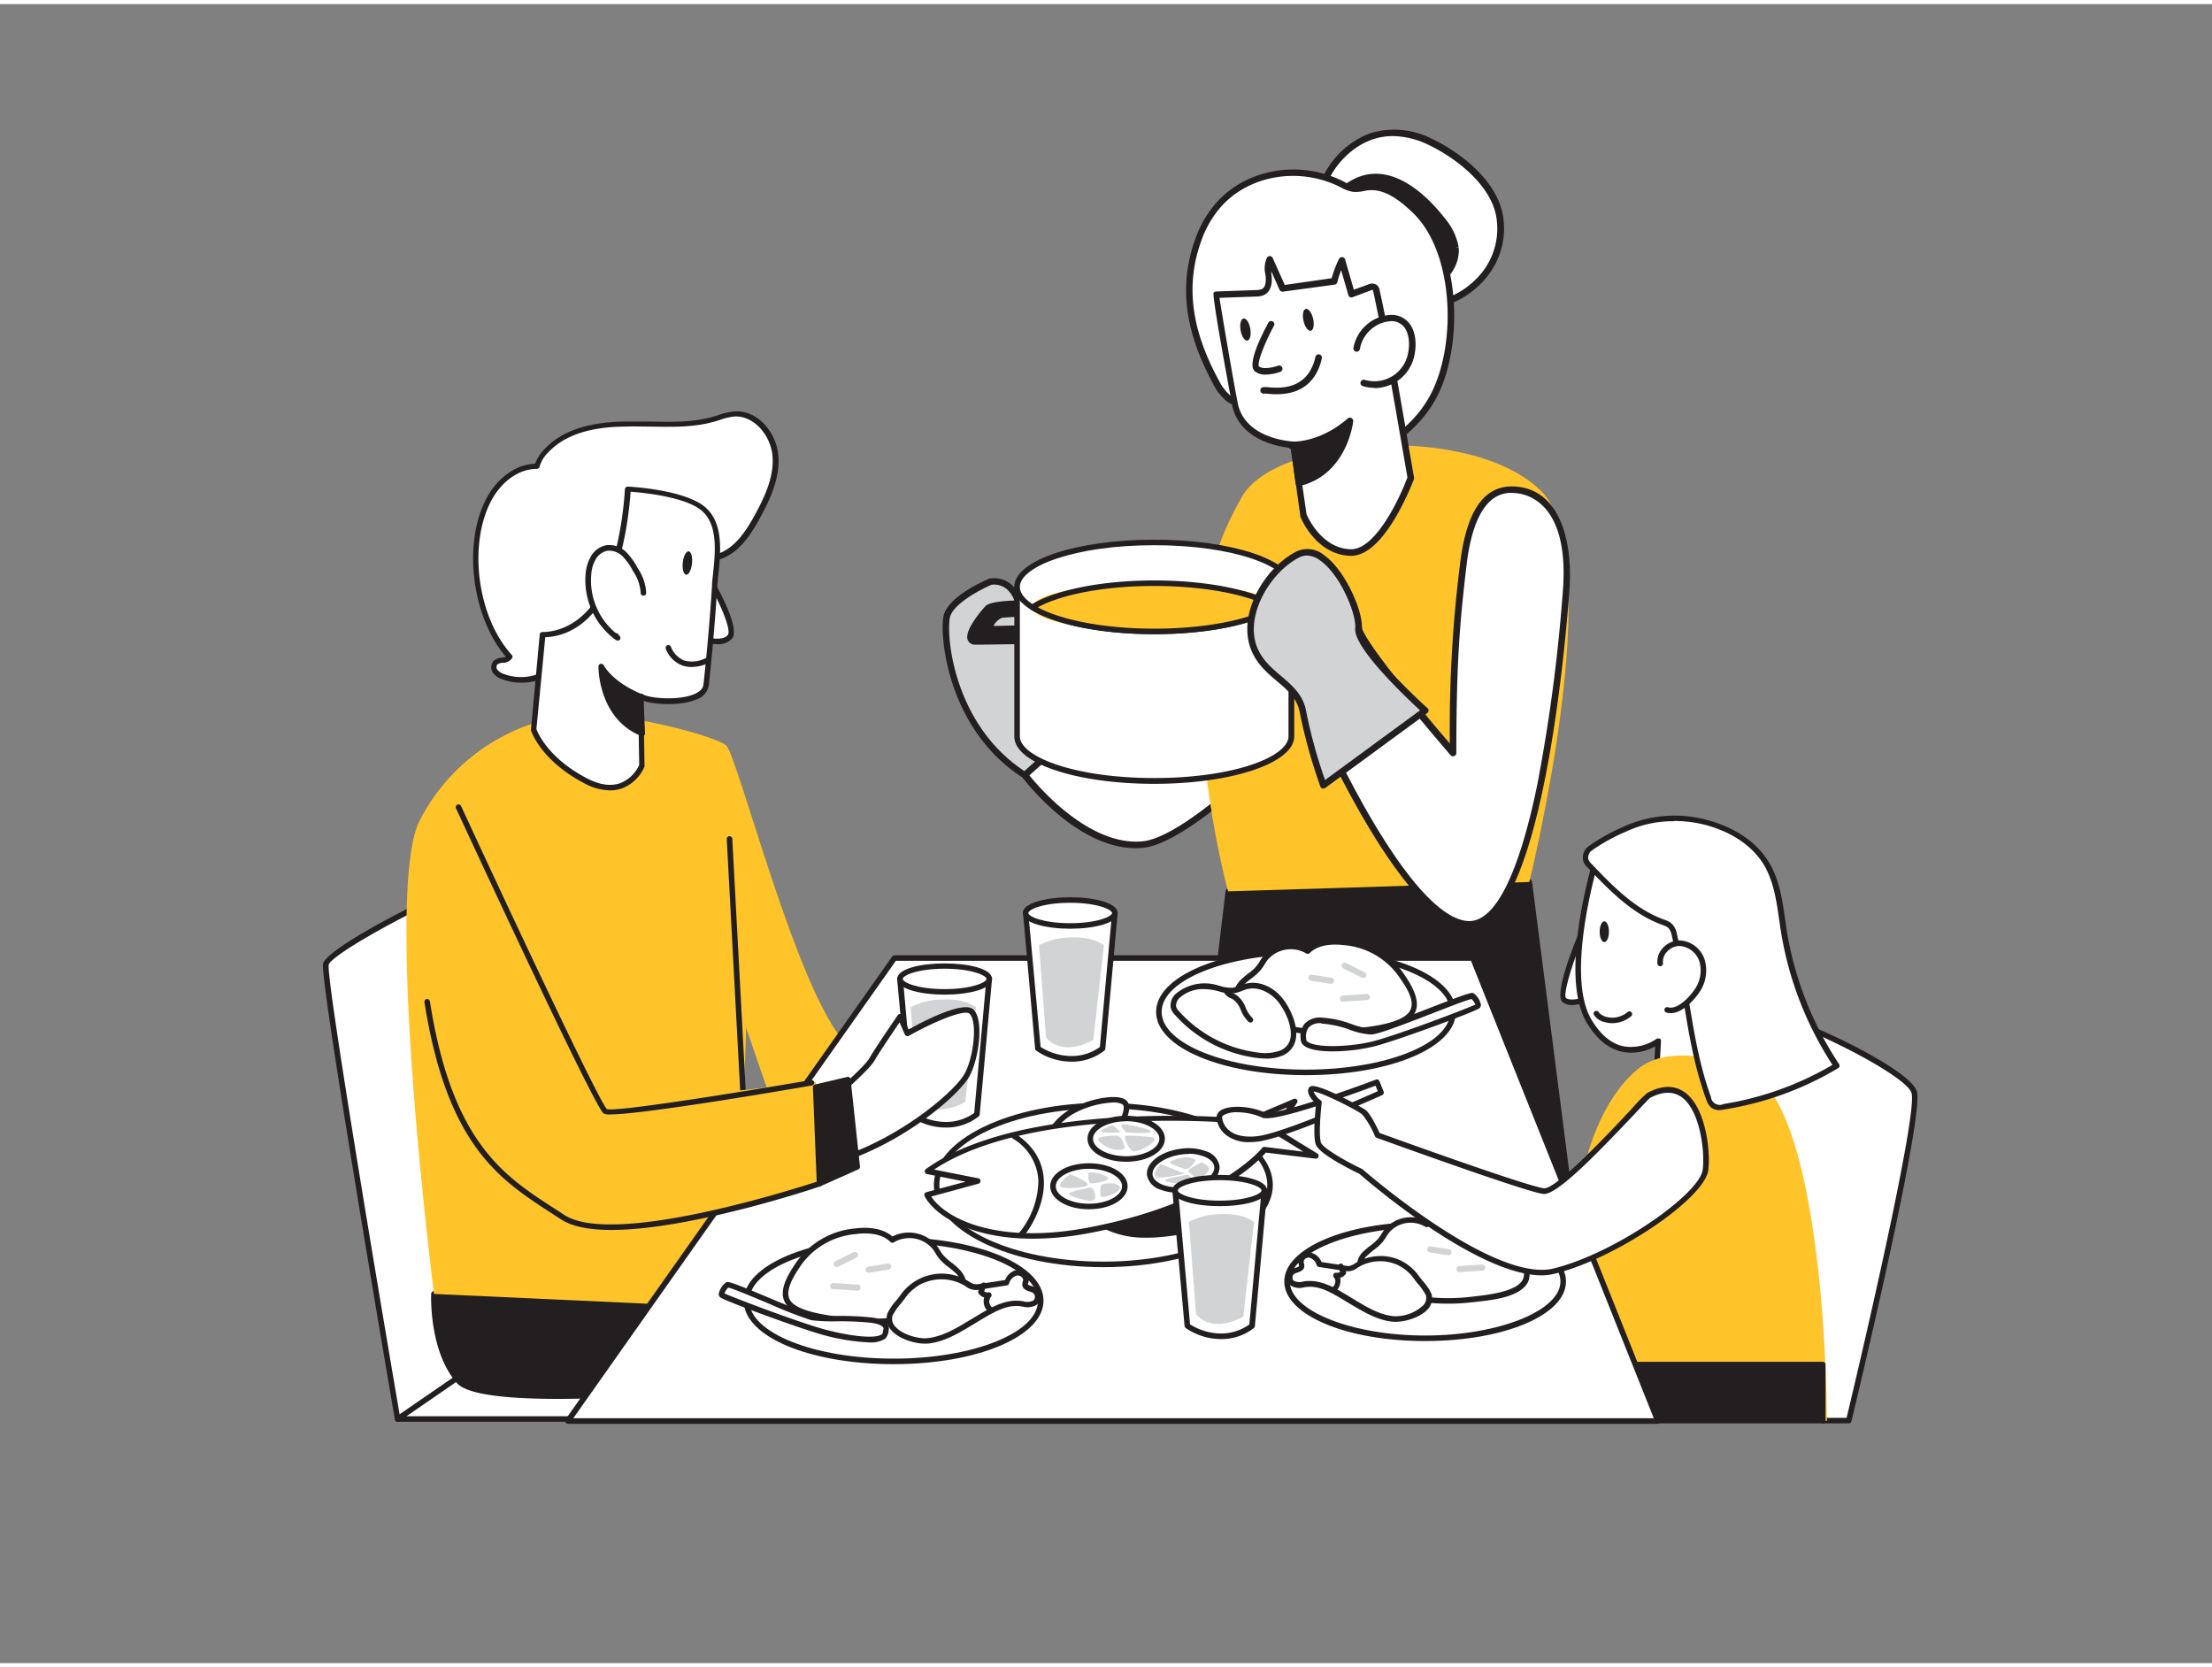 <svg xmlns="http://www.w3.org/2000/svg" viewBox="0 0 400 300" width="406" height="306" class="illustration styles_illustrationTablet__1DWOa"><rect x="0" y="0" width="400" height="300" fill="#808080" stroke="none"/><g id="_415_family_meal_flatline" data-name="#415_family_meal_flatline"><polygon points="222.08 160.44 215.89 212.16 285.92 232 276.51 158.75 222.08 160.44" fill="#231f20"></polygon><path d="M285.92,232.5a.3.3,0,0,1-.13,0l-70-19.84a.5.5,0,0,1-.36-.54l6.19-51.72a.5.5,0,0,1,.48-.44l54.42-1.69a.52.52,0,0,1,.52.44l9.41,73.25a.49.49,0,0,1-.17.44A.5.5,0,0,1,285.92,232.5Zm-69.48-20.71,68.89,19.53-9.26-72-53.54,1.66Z" fill="#231f20"></path><path d="M185.31,139.42s10.12,13.5,21.17,12.58,38.67-31.92,38.67-31.92L229.5,94.92s-13.81,37.44-21.18,37.13-17.8-12.27-17.8-12.27Z" fill="#fff"></path><path d="M205.38,152.64c-10.77,0-20.14-12.32-20.55-12.87a.56.56,0,0,1-.1-.5L190,119.62a.59.59,0,0,1,1-.23c.1.11,10.35,11.78,17.38,12.07h.06c1.61,0,5.36-2.42,12.72-18.11,4.32-9.19,7.78-18.55,7.81-18.64a.6.6,0,0,1,.5-.38.57.57,0,0,1,.56.27l15.66,25.17a.6.6,0,0,1-.06.71c-1.14,1.27-27.91,31.18-39.07,32.11C206.15,152.62,205.76,152.64,205.38,152.64ZM186,139.29c1.38,1.73,10.65,12.93,20.48,12.12,10.09-.84,35-28.07,38-31.39L229.63,96.25c-2.65,7-14.24,36.69-21.33,36.39-6.47-.26-14.94-8.9-17.49-11.66Z" fill="#231f20"></path><path d="M179.17,104.43s-7.37,3.07-8,6.45.61,19.94,14.12,28.54l11.35-10.13s-13.17-7.47-12.28-12S185.31,103.82,179.17,104.43Z" fill="#d1d3d4"></path><path d="M185.3,140a.56.56,0,0,1-.31-.09c-13.42-8.54-15.11-25.2-14.39-29.15.66-3.59,7.55-6.56,8.34-6.89l.17,0a4.71,4.71,0,0,1,4.21,1.51c2.62,2.88,2.27,9,1.65,12.09-.67,3.34,8.42,9.32,12,11.33a.61.61,0,0,1,.3.46.58.58,0,0,1-.19.5L185.7,139.86A.59.59,0,0,1,185.3,140Zm-6-35c-2,.86-7.09,3.5-7.54,6-.68,3.74.91,19.41,13.48,27.69l10.41-9.28c-3-1.75-12.71-7.88-11.86-12.18.75-3.78.65-8.86-1.36-11.07A3.56,3.56,0,0,0,179.31,105Z" fill="#231f20"></path><path d="M243.77,26.35c.15-.12.3-.25.46-.36a13.36,13.36,0,0,1,4-2.16A14.45,14.45,0,0,1,258.77,25c5.1,2.47,11.27,7.33,12.39,13.15a13.31,13.31,0,0,1-2.55,10.59c-5.19,6.66-13.38,7.25-20.79,4.23C236.82,48.45,234.84,33.71,243.77,26.35Z" fill="#fff"></path><path d="M256.19,55.28a22.76,22.76,0,0,1-8.59-1.8,16.34,16.34,0,0,1-4.21-27.59l.48-.37a14,14,0,0,1,4.2-2.25,14.9,14.9,0,0,1,11,1.16C264.41,27,270.58,32,271.74,38a13.91,13.91,0,0,1-2.66,11.07A15.91,15.91,0,0,1,256.19,55.28ZM251.9,23.87a11.35,11.35,0,0,0-3.47.53,12.86,12.86,0,0,0-3.85,2.05l-.43.35h0A15.15,15.15,0,0,0,248,52.38c8,3.28,15.57,1.77,20.11-4a12.74,12.74,0,0,0,2.43-10.12c-1.08-5.6-7.17-10.36-12.07-12.73A15.27,15.27,0,0,0,251.9,23.87Zm-8.13,2.48h0Z" fill="#231f20"></path><path d="M263.18,43.94a10.72,10.72,0,0,0-2.45-5c-3.71-4.78-10.25-10.4-16.6-6.3a4.53,4.53,0,0,0-2.07,2.68c-.49,2.21,1.38,4.19,3.07,5.7l7.33,6.49c1.71,1.52,4.31,3,6.68,2.59,2.57-.42,4.34-3.68,4.05-6.13Z" fill="#231f20"></path><path d="M258.34,50.78c-2.88,0-5.48-2.09-6.27-2.79l-7.33-6.5c-1.81-1.6-3.81-3.76-3.26-6.27a5,5,0,0,1,2.33-3c7.45-4.82,14.64,2.89,17.39,6.43a11.12,11.12,0,0,1,2.56,5.25h0l-.58.08.59,0c.32,2.73-1.63,6.35-4.53,6.82A5.63,5.63,0,0,1,258.34,50.78Zm-9.57-18.94a7.83,7.83,0,0,0-4.32,1.33,4,4,0,0,0-1.81,2.3c-.42,1.91,1.32,3.74,2.89,5.13l7.33,6.5c.77.68,3.48,2.88,6.19,2.44,2.22-.36,3.8-3.31,3.55-5.47l.58-.13-.59.07a10.21,10.21,0,0,0-2.33-4.68C258.27,36.77,253.79,31.84,248.77,31.84Z" fill="#231f20"></path><path d="M216.68,42.69a19.3,19.3,0,0,1,3.65-6.37c5.5-6.21,14.94-7.4,22.21-3.79a7.07,7.07,0,0,0,2.19.85,12.65,12.65,0,0,0,2.73-.28c3.2-.32,6,1.94,8.37,4.15,7.78,7.37,8,23.89,3.75,32.91-3.34,7-11.25,12.49-19.25,12a12.24,12.24,0,0,1-10.12-6.1,20.92,20.92,0,0,1-1.34-3.42c-2.39,0-5,0-6.86-1.51a9.39,9.39,0,0,1-2.12-2.86C215.35,59.94,213.46,51.66,216.68,42.69Z" fill="#fff"></path><path d="M241.21,82.83c-.3,0-.61,0-.91,0a12.89,12.89,0,0,1-10.62-6.41,20,20,0,0,1-1.24-3.11c-2.54,0-5-.14-6.8-1.65a9.53,9.53,0,0,1-2.27-3c-5.18-9.55-6.21-17.85-3.25-26.11h0a19.91,19.91,0,0,1,3.77-6.56C225.34,29.77,235,28.12,242.8,32l.26.13a5.31,5.31,0,0,0,1.75.66,5.44,5.44,0,0,0,1.63-.13c.32-.06.64-.11,1-.15,3.4-.34,6.37,2,8.82,4.31,7.73,7.32,8.43,24.07,3.88,33.59C256.62,77.73,248.78,82.83,241.21,82.83ZM228.87,72.1a.57.57,0,0,1,.56.4,20.82,20.82,0,0,0,1.3,3.34,11.66,11.66,0,0,0,9.63,5.78c7.4.41,15.25-4.52,18.68-11.71,4.38-9.17,3.75-25.25-3.62-32.24-2.25-2.13-4.95-4.27-7.9-4-.29,0-.58.08-.88.13a6.48,6.48,0,0,1-2,.15,6.63,6.63,0,0,1-2.13-.78l-.25-.13c-7.36-3.65-16.4-2.12-21.5,3.65a18.68,18.68,0,0,0-3.55,6.17c-2.84,7.93-1.83,15.93,3.18,25.16a8.85,8.85,0,0,0,2,2.68c1.65,1.34,4,1.42,6.48,1.38Z" fill="#231f20"></path><path d="M222.08,160.44s-6.17-22-4.86-45.27c.74-13,4-20.12,7.37-26.09,6.28-11,41.5-13.29,54-1.12s-2.05,70.79-2.05,70.79Z"  fill="#ffc42a"></path><path d="M233.91,79.7l1.77,12.71s2.61,6.61,8.53,6.76,10.88-13.53,10.88-13.53c-2-11.28-3.77-22.58-6.21-33.76a1,1,0,0,0-.31-.65,1.05,1.05,0,0,0-1,0l-3.18,1.16-1.76-6.09a18,18,0,0,0-1.38,3.76l-9.32,1.34-2.36-5.28a5.13,5.13,0,0,0-.15,3.09c.11,1,0,2.31-1,2.81a3,3,0,0,1-1.37.26l-7.19.26c-.06,0,3.12,18.86,3.57,20.4C225.36,79.41,233.91,79.7,233.91,79.7Z" fill="#fff"></path><path d="M244.31,99.77h-.11c-6.24-.17-9-6.86-9.07-7.15a.31.31,0,0,1,0-.13l-1.71-12.23c-1.93-.18-8.75-1.2-10.48-7.14-.06-.18-3.85-20.39-3.48-20.91a.57.57,0,0,1,.46-.24l7.19-.26a2.59,2.59,0,0,0,1.11-.19c.78-.43.69-1.81.65-2.23l-.05-.42a4.71,4.71,0,0,1,.28-3,.59.59,0,0,1,.54-.3.58.58,0,0,1,.51.35l2.18,4.87,8.48-1.22a19.24,19.24,0,0,1,1.33-3.5.6.6,0,0,1,1.1.1l1.58,5.48,2.58-.94a1.62,1.62,0,0,1,1.55.06,1.54,1.54,0,0,1,.54,1c1.87,8.56,3.38,17.34,4.84,25.83q.67,4,1.37,8a.65.65,0,0,1,0,.31C255.44,86.42,250.53,99.77,244.31,99.77Zm-8.05-7.52c.28.64,2.81,6.2,8,6.33h.08c4.42,0,8.77-9.22,10.17-13-.46-2.6-.9-5.2-1.35-7.79-1.46-8.48-3-17.25-4.82-25.79a1.25,1.25,0,0,0-.1-.31,1.16,1.16,0,0,0-.43.11L244.6,53a.63.63,0,0,1-.47,0,.58.58,0,0,1-.3-.37l-1.31-4.52a18.39,18.39,0,0,0-.69,2.18.59.59,0,0,1-.49.44L232,52a.61.61,0,0,1-.63-.35l-1.48-3.33c0,.13,0,.26,0,.39l.06.44c.17,1.63-.28,2.87-1.26,3.4a3.57,3.57,0,0,1-1.63.34l-6.54.23c.5,3.29,3.09,18.4,3.45,19.66,1.75,6,9.81,6.31,9.89,6.32a.59.59,0,0,1,.57.51Z" fill="#231f20"></path><path d="M245.33,62.26a6.66,6.66,0,0,1,6.25-5.52c3.77.08,4.28,4.26,3.49,7.11a6.8,6.8,0,0,1-8.46,4.67" fill="#fff"></path><path d="M248.52,69.39a7.37,7.37,0,0,1-2.08-.3.59.59,0,1,1,.34-1.14,6.19,6.19,0,0,0,7.71-4.26c.46-1.63.47-3.87-.52-5.21a2.93,2.93,0,0,0-2.4-1.15,6.11,6.11,0,0,0-5.65,5,.61.61,0,0,1-.66.53.6.6,0,0,1-.52-.66,7.3,7.3,0,0,1,6.74-6h.11a4.08,4.08,0,0,1,3.33,1.62c1.32,1.78,1.21,4.47.72,6.24a7.39,7.39,0,0,1-7.12,5.38Z" fill="#231f20"></path><path d="M229.94,57.78s-3.84,7.1-2.67,8.15,4.07,0,4.07,0" fill="#fff"></path><path d="M228.88,67a2.94,2.94,0,0,1-2-.63c-1.32-1.19,1-6.07,2.55-8.87a.59.59,0,0,1,1,.56c-1.84,3.39-3.13,6.88-2.78,7.45.65.58,2.47.23,3.46-.12a.59.59,0,1,1,.4,1.11A8.45,8.45,0,0,1,228.88,67Z" fill="#231f20"></path><path d="M233.91,79.7s5,.23,10.2-4.32c0,0-.92,9.24-9.24,11.2Z" fill="#231f20"></path><path d="M234.87,87.17a.57.57,0,0,1-.33-.11.61.61,0,0,1-.26-.4l-.95-6.88a.57.57,0,0,1,.15-.48.58.58,0,0,1,.46-.19c.07,0,4.8.14,9.78-4.18a.6.6,0,0,1,.66-.08.61.61,0,0,1,.32.59c0,.1-1.07,9.68-9.69,11.71Zm-.28-6.89.78,5.55c5.39-1.59,7.25-6.47,7.87-9A16.77,16.77,0,0,1,234.59,80.28Z" fill="#231f20"></path><ellipse cx="236.59" cy="57.08" rx="0.89" ry="2.03" transform="translate(-6.78 54.57) rotate(-12.97)" fill="#231f20"></ellipse><ellipse cx="225.21" cy="58.87" rx="0.89" ry="2.03" transform="translate(-6.78 39.78) rotate(-9.95)" fill="#231f20"></ellipse><path d="M230.84,70.55c-.73,0-1.35-.06-1.79-.1a2.79,2.79,0,0,0-.5,0,.61.61,0,0,1-.64-.54.59.59,0,0,1,.53-.64,3.49,3.49,0,0,1,.73,0c2,.19,7.32.69,8.7-5.47a.59.59,0,1,1,1.16.26C237.75,69.72,233.57,70.55,230.84,70.55Z" fill="#231f20"></path><path d="M188,115.17s-8.69.16-11.61.16,1-5,2.12-6.09,8.64-.87,8.64-.87v1.89s-5.63.1-6.23.28c-1.05.31-2.59,2.43-1.51,2.43s5.83-.15,5.83-.15Z" fill="#231f20"></path><path d="M176.43,115.83A1.39,1.39,0,0,1,175,115c-.77-1.86,3.17-6.11,3.22-6.15,1.13-1.14,7.18-1.07,9-1a.5.5,0,0,1,.48.5v1.89a.49.49,0,0,1-.49.5c-2.71,0-5.73.16-6.1.26a3.25,3.25,0,0,0-1.46,1.45c1.38,0,5.58-.15,5.62-.15a.42.42,0,0,1,.34.12l2.77,2.35a.52.52,0,0,1,.14.55.48.48,0,0,1-.46.33C188,115.67,179.32,115.83,176.43,115.83Zm9.25-7c-3.13,0-6.29.25-6.78.74-1.2,1.2-3.34,4.23-3,5.06.06.15.31.18.52.18,2.19,0,7.73-.09,10.28-.14l-1.61-1.36c-.91,0-4.69.14-5.65.14a.8.8,0,0,1-.86-.68c-.13-.9,1.26-2.44,2.23-2.73.56-.16,4.18-.25,5.87-.29v-.91Z" fill="#231f20"></path><path d="M183.92,105.39v27c0,4.45,11.11,8,24.81,8s24.81-3.6,24.81-8v-27Z" fill="#fff"></path><path d="M208.73,141c-14.19,0-25.31-3.76-25.31-8.55v-27a.51.51,0,0,1,.5-.5h49.62a.51.51,0,0,1,.5.5v27C234,137.19,222.92,141,208.73,141Zm-24.31-35.06V132.4c0,3.65,9.77,7.55,24.31,7.55S233,136.05,233,132.4V105.89Z" fill="#231f20"></path><path d="M233.54,105.39c0,1.33-1,2.59-2.76,3.69-4.12,2.59-12.44,4.36-22.05,4.36s-17.93-1.77-22-4.36c-1.77-1.1-2.76-2.36-2.76-3.69,0-4.45,11.11-8,24.81-8S233.54,100.94,233.54,105.39Z" fill="#fff"></path><path d="M208.73,113.94c-9.42,0-18-1.7-22.32-4.44-2-1.24-3-2.62-3-4.11,0-4.79,11.12-8.54,25.31-8.54S234,100.6,234,105.39c0,1.49-1,2.87-3,4.11C226.7,112.24,218.15,113.94,208.73,113.94Zm0-16.09c-14.54,0-24.31,3.9-24.31,7.54,0,1.4,1.37,2.55,2.53,3.26,4.19,2.65,12.54,4.29,21.78,4.29s17.59-1.64,21.79-4.29c1.15-.72,2.52-1.86,2.52-3.26C233,101.75,223.27,97.85,208.73,97.85Z" fill="#231f20"></path><ellipse cx="208.73" cy="109.08" rx="22.05" ry="4.36"  fill="#ffc42a"></ellipse><path d="M208.73,113.94c-9.42,0-18-1.7-22.32-4.44a.5.5,0,0,1-.23-.42.52.52,0,0,1,.23-.43c4.35-2.73,12.9-4.43,22.32-4.43s18,1.7,22.32,4.43a.5.5,0,0,1,.23.43.48.48,0,0,1-.23.42C226.7,112.24,218.15,113.94,208.73,113.94Zm-21.06-4.86c4.39,2.39,12.32,3.86,21.06,3.86s16.68-1.47,21.06-3.86c-4.38-2.4-12.32-3.86-21.06-3.86S192.06,106.68,187.67,109.08Z" fill="#231f20"></path><path d="M226.53,115.79s6.09.15,9,.15,7.87-5,6.8-6.09-8.64-.87-8.64-.87v1.9s5.42-.16,5.57.46-2.51,2.25-3.58,2.25-6.39-.16-6.39-.16Z" fill="#231f20"></path><path d="M235.54,116.44c-2.89,0-9-.15-9-.15a.51.51,0,0,1-.46-.34.49.49,0,0,1,.15-.54l2.76-2.36a.5.5,0,0,1,.34-.12c.05,0,5.33.16,6.38.16a6.4,6.4,0,0,0,2.93-1.54,29.51,29.51,0,0,0-4.91-.17.58.58,0,0,1-.36-.15.47.47,0,0,1-.15-.35V109a.5.5,0,0,1,.48-.5c1.83,0,7.88-.12,9,1,.25.24.46.7.12,1.52C242,113,238.08,116.44,235.54,116.44Zm-7.68-1.12c1.95,0,5.62.12,7.68.12s5-2.55,6.07-4.27c.45-.72.37-1,.37-1-.54-.54-4.36-.79-7.78-.73v.89c5.32-.11,5.47.51,5.56.85a1,1,0,0,1-.25.83,6.79,6.79,0,0,1-3.82,2c-1,0-5.24-.12-6.22-.15Z" fill="#231f20"></path><path d="M264.59,101.46c-1.23,10.44-1.82,17.34-1.84,34,0,0-16.27-18.83-17.09-22.51s-5.46-9.35-9.41-8.59-9.41,11.87-6.54,13.91a39.8,39.8,0,0,1,6.13,6.14s17.29,41.23,29.57,42.05,16.88-47.88,17.8-60.47-3.89-17.59-8.9-18.1S265.82,91,264.59,101.46Z" fill="#fff"></path><path d="M265.7,167h-.33c-12.35-.82-29-39.76-30-42.33a38.68,38.68,0,0,0-6-6c-1-.72-1.29-2.23-.83-4.38.84-3.84,4.41-10,7.61-10.59,4.22-.81,9.2,5,10.1,9,.6,2.7,10.87,15.13,15.92,21A239.19,239.19,0,0,1,264,101.39c1.19-10.09,4.57-14.72,10.37-14.12,7.91.8,10.06,10.21,9.43,18.74C283.05,116.26,278.67,167,265.7,167ZM237,104.85a3.36,3.36,0,0,0-.63.06c-2.46.47-5.84,5.86-6.68,9.69-.35,1.59-.22,2.75.36,3.16a39.85,39.85,0,0,1,6.26,6.25.64.64,0,0,1,.08.14,228.26,228.26,0,0,0,10.15,20.66c7.56,13.44,14.1,20.7,18.91,21S274.6,157.6,278,141.1a305.48,305.48,0,0,0,4.63-35.18c1.12-15.31-6.12-17.24-8.37-17.47-1.84-.19-7.44-.77-9.07,13.08-1.23,10.5-1.82,17.26-1.84,33.9a.57.57,0,0,1-.38.55.6.6,0,0,1-.66-.16c-1.67-1.94-16.39-19-17.21-22.77C244.34,109.71,240.41,104.85,237,104.85Z" fill="#231f20"></path><path d="M239.32,141.26l18.42-13.5s-12.48-11.26-12.08-14.84-5.42-16.16-10.94-13.4-9.93,10.43-8.19,16.27,8.19,6.75,9.11,12.27A94.93,94.93,0,0,0,239.32,141.26Z" fill="#d1d3d4"></path><path d="M239.32,141.85l-.17,0a.62.62,0,0,1-.39-.37,98,98,0,0,1-3.71-13.3c-.43-2.61-2.24-4.15-4.16-5.77s-4-3.41-4.92-6.43c-1.89-6.34,2.92-14.19,8.48-17a4.66,4.66,0,0,1,4.94.63c3.93,2.75,7.2,10.45,6.86,13.37-.27,2.39,7.15,10.05,11.88,14.33a.57.57,0,0,1,.2.47.59.59,0,0,1-.24.44l-18.42,13.51A.61.61,0,0,1,239.32,141.85Zm-3-42.13a3,3,0,0,0-1.35.33c-5,2.52-9.58,9.87-7.88,15.57.8,2.68,2.71,4.3,4.55,5.86,2,1.7,4.07,3.45,4.57,6.48a90.43,90.43,0,0,0,3.4,12.35l17.18-12.6c-2.61-2.41-12.12-11.4-11.72-14.86.26-2.32-2.58-9.61-6.37-12.26A4.16,4.16,0,0,0,236.33,99.72Z" fill="#231f20"></path><path d="M329.62,256.14h4.69s13.24-54.9,11.83-59.4-30.69-18-32.94-14.93-6.76,49.56-6.76,49.56Z" fill="#fff"></path><path d="M334.31,256.65h-4.69a.52.52,0,0,1-.37-.16l-23.18-24.78a.52.52,0,0,1-.13-.39c.46-4.77,4.58-46.68,6.85-49.8.48-.66,1.56-.82,3.42-.52,7.6,1.25,29.06,11.27,30.41,15.59,1.43,4.58-11.28,57.42-11.82,59.67A.51.51,0,0,1,334.31,256.65Zm-4.47-1h4.08c3.73-15.52,12.85-55.21,11.74-58.76-1.05-3.36-21.25-13.52-29.61-14.9-2-.33-2.39,0-2.45.12-1.59,2.18-4.83,30.46-6.64,49.08Z" fill="#231f20"></path><path d="M71.9,255.86S58.38,177,59,173.65s40-23.37,45.33-19.43.28,85.88.28,85.88Z" fill="#fff"></path><path d="M71.9,256.36a.59.59,0,0,1-.23-.05.48.48,0,0,1-.26-.36c-.56-3.22-13.53-79-13-82.38.43-2.55,16.42-11.15,28.73-16.14,9.54-3.87,15.39-5.09,17.4-3.61,5.41,4,1,77.89.48,86.31a.5.5,0,0,1-.28.42L72.12,256.31A.44.44,0,0,1,71.9,256.36ZM102.1,154.2c-2.71,0-7.66,1.38-14.18,4-14,5.64-28.2,13.92-28.48,15.52-.45,2.68,9,59,12.84,81.39l31.8-15.35c2-32.83,3.65-82.38-.1-85.15A3.29,3.29,0,0,0,102.1,154.2Z" fill="#231f20"></path><polygon points="92.73 241.5 71.9 255.86 110.19 255.86 121.17 240.94 92.73 241.5" fill="#fff"></polygon><path d="M110.19,256.36H71.9a.5.5,0,0,1-.29-.91l20.84-14.36a.66.66,0,0,1,.27-.09l28.44-.56a.54.54,0,0,1,.46.27.51.51,0,0,1-.05.53l-11,14.92A.48.48,0,0,1,110.19,256.36Zm-36.69-1h36.44l10.23-13.9L92.89,242Z" fill="#231f20"></path><path d="M285.7,168.86s-4.13,10.14-2.82,11.26,4.69-.37,4.69-.37" fill="#fff"></path><path d="M284.32,181a2.62,2.62,0,0,1-1.76-.54c-1.44-1.22,1.39-8.68,2.67-11.83a.5.5,0,0,1,.93.38c-2.12,5.19-3.47,10.09-3,10.7.78.66,3,.07,4.16-.46a.5.5,0,0,1,.66.26.51.51,0,0,1-.25.66A10,10,0,0,1,284.32,181Z" fill="#231f20"></path><path d="M289.16,152.9S282,175.06,287.38,184s12.48,3.57,12.48,3.57l-.51,9.42,11.21-.76s3.57-22.68,4.34-32.1S293.49,147,289.16,152.9Z" fill="#fff"></path><path d="M299.35,197.47a.52.52,0,0,1-.35-.14.49.49,0,0,1-.14-.38l.45-8.47a8.87,8.87,0,0,1-5.83,1c-2.54-.5-4.73-2.27-6.53-5.26-5.4-9,1.44-30.58,1.74-31.5a.61.61,0,0,1,.07-.14c2.42-3.28,9.22-2.6,14.89-.48s12.19,6.57,11.74,12c-.75,9.33-4.3,31.91-4.33,32.14a.51.51,0,0,1-.46.42l-11.21.76Zm.51-10.42a.6.6,0,0,1,.24,0,.52.52,0,0,1,.26.47l-.48,8.87,10.25-.7c.48-3.06,3.57-23.05,4.27-31.67.37-4.59-5.31-8.84-11.1-11-6.13-2.3-11.86-2.27-13.69.07-.45,1.47-6.81,22.24-1.8,30.59,1.64,2.74,3.62,4.36,5.86,4.8a8.2,8.2,0,0,0,5.89-1.37A.49.49,0,0,1,299.86,187.05Z" fill="#231f20"></path><path d="M314.23,192.14s-11.83-4.88-18.21.56-9.76,15.39-10.89,25,3.57,37,3.57,37l41.67,1.5S330.37,195,314.23,192.14Z"  fill="#ffc42a"></path><polyline points="296.21 246.01 329.62 246.01 329.62 256.14 285.32 256.14 296.21 246.01" fill="#231f20"></polyline><path d="M329.62,256.65h-44.3a.51.51,0,0,1-.34-.87l10.89-10.14a.51.51,0,0,1,.34-.13h33.41a.5.5,0,0,1,.5.5v10.14A.5.5,0,0,1,329.62,256.65Zm-43-1h42.53v-9.14H296.4Z" fill="#231f20"></path><path d="M301.06,166.12a3,3,0,0,1,1,.59,3.17,3.17,0,0,1,.72,1.6c2.29,9.89,2.67,19.77,6.2,29.47a2.07,2.07,0,0,0,2.86,1.59,56.43,56.43,0,0,0,20.29-7.4,61.7,61.7,0,0,1-9.51-24.24c-.68-4.22-1-8.67-3.18-12.32-2.41-4-6.79-6.42-11.29-7.53A21.69,21.69,0,0,0,294,149.05a34.92,34.92,0,0,0-6.46,3.57,2.06,2.06,0,0,0-.78,2.24,3,3,0,0,0,.69.94c3.86,4,7.9,8.19,13.13,10.14Z" fill="#fff"></path><path d="M310.91,200a2.39,2.39,0,0,1-1.4-.4,3.21,3.21,0,0,1-1-1.6c-2.23-6.12-3.22-12.4-4.19-18.48-.58-3.62-1.17-7.37-2-11.06a2.89,2.89,0,0,0-.59-1.36,2.45,2.45,0,0,0-.81-.47l-.46-.18c-5.45-2-9.63-6.4-13.32-10.27a3.4,3.4,0,0,1-.8-1.1,2.55,2.55,0,0,1,.94-2.81,34,34,0,0,1,6.42-3.56l.14-.07a22.27,22.27,0,0,1,14.45-1.21c5.23,1.29,9.35,4.05,11.59,7.76,1.89,3.11,2.42,6.77,2.93,10.32.1.73.21,1.45.32,2.18a61.37,61.37,0,0,0,9.44,24,.54.54,0,0,1,.07.39.5.5,0,0,1-.23.32,57.3,57.3,0,0,1-20.47,7.46A6.26,6.26,0,0,1,310.91,200Zm-8.22-52.24a20.05,20.05,0,0,0-8.46,1.79l-.15.07a33.41,33.41,0,0,0-6.22,3.43,1.58,1.58,0,0,0-.62,1.67,2.56,2.56,0,0,0,.58.77c3.62,3.79,7.72,8.08,12.94,10l.49.18h0a3.36,3.36,0,0,1,1.15.7,3.69,3.69,0,0,1,.85,1.84c.86,3.72,1.46,7.48,2,11.13,1,6,1.95,12.25,4.14,18.28a1.61,1.61,0,0,0,2.32,1.27,56.65,56.65,0,0,0,19.66-7.07,62.25,62.25,0,0,1-9.3-24c-.12-.73-.23-1.47-.33-2.2-.5-3.44-1-7-2.79-10-2.11-3.48-6-6.07-11-7.3A22.37,22.37,0,0,0,302.69,147.72Z" fill="#231f20"></path><path d="M300.22,173.53a3.52,3.52,0,0,1,3.43-3.67,4.53,4.53,0,0,1,4.16,3.24,6.45,6.45,0,0,1-1,5.39c-1,1.45-3.39,4-5.37,3.38" fill="#fff"></path><path d="M302.11,182.47a2.71,2.71,0,0,1-.79-.12.5.5,0,0,1-.32-.63.49.49,0,0,1,.62-.32c1.62.5,3.79-1.69,4.8-3.19a5.92,5.92,0,0,0,.91-5,4.05,4.05,0,0,0-3.63-2.89h-.05a3.1,3.1,0,0,0-2.25,1.1,2.57,2.57,0,0,0-.68,2,.5.5,0,0,1-1,.12,3.55,3.55,0,0,1,.92-2.79,4.17,4.17,0,0,1,3-1.44,5,5,0,0,1,4.65,3.6,7,7,0,0,1-1,5.81C306.32,180.15,304.19,182.47,302.11,182.47Z" fill="#231f20"></path><path d="M291.54,184.28a4.78,4.78,0,0,1-1.34-.19,3.07,3.07,0,0,1-2-1.37.5.5,0,0,1,.95-.33,3,3,0,0,0,1.67.83,4.27,4.27,0,0,0,3.55-1,.5.5,0,0,1,.63.77A5.39,5.39,0,0,1,291.54,184.28Z" fill="#231f20"></path><ellipse cx="290.11" cy="167.74" rx="0.84" ry="1.88" fill="#231f20"></ellipse><path d="M78.47,233.24S78.09,243.38,83,249s51.06.75,51.06.75l-3.38-25.9Z" fill="#231f20"></path><path d="M100.92,252.22c-8.81,0-16.43-.69-18.32-2.88-5-5.72-4.65-15.69-4.63-16.11a.5.5,0,0,1,.41-.48l52.18-9.38a.51.51,0,0,1,.59.42l3.38,25.91a.54.54,0,0,1-.11.37.46.46,0,0,1-.34.19C132.91,250.38,115.31,252.22,100.92,252.22ZM79,233.66c0,1.92.24,10.23,4.39,15,3.81,4.4,37,2,50.12.64l-3.25-24.88Z" fill="#231f20"></path><path d="M98.55,129.44a35.59,35.59,0,0,0-22.71,18.3c-5.11,10.23-.75,57.72,2.63,85.5l54.53,2.5s3-67.81,2.29-79-2.37-21-4.07-22.72S107,126.06,98.55,129.44Z"  fill="#ffc42a"></path><path d="M131.22,134c2.06,1.23,12.76,44.59,21.77,54l-11.08,17.08s-9-24.78-13.14-39.42,0-31.91,0-31.91"  fill="#ffc42a"></path><path d="M134.59,201.46a.51.51,0,0,1-.5-.47l-2.67-50a.49.49,0,0,1,.47-.52.5.5,0,0,1,.53.47l2.67,50a.5.5,0,0,1-.47.53Z" fill="#231f20"></path><polygon points="161.79 172.5 266.37 172.5 299.8 256.21 102.71 256.21 161.79 172.5" fill="#fff"></polygon><path d="M299.8,256.72H102.71a.52.52,0,0,1-.45-.27.51.51,0,0,1,0-.52l59.09-83.72a.49.49,0,0,1,.4-.21H266.37a.5.5,0,0,1,.46.31L300.26,256a.52.52,0,0,1-.05.47A.52.52,0,0,1,299.8,256.72Zm-196.13-1H299.06L266,173h-104Z" fill="#231f20"></path><ellipse cx="199.52" cy="213.54" rx="30.15" ry="14.36" fill="#fff"></ellipse><path d="M199.52,228.4c-16.9,0-30.65-6.67-30.65-14.86s13.75-14.86,30.65-14.86,30.65,6.66,30.65,14.86S216.42,228.4,199.52,228.4Zm0-28.72c-16.35,0-29.65,6.21-29.65,13.86s13.3,13.86,29.65,13.86,29.65-6.22,29.65-13.86S215.87,199.68,199.52,199.68Z" fill="#231f20"></path><ellipse cx="257.71" cy="230.99" rx="24.97" ry="10.27" fill="#fff"></ellipse><path d="M257.71,241.76c-14.28,0-25.47-4.73-25.47-10.77s11.19-10.78,25.47-10.78,25.47,4.73,25.47,10.78S272,241.76,257.71,241.76Zm0-20.55c-13.26,0-24.47,4.48-24.47,9.78s11.21,9.77,24.47,9.77,24.47-4.48,24.47-9.77S271,221.21,257.71,221.21Z" fill="#231f20"></path><path d="M264.11,219.18c-2.17-.25-4.62,0-6.12,1.5a5.68,5.68,0,0,0-7.23,1.21c-.4.53-.7,1.13-1.12,1.64a25.77,25.77,0,0,1-2.6,2.27,3,3,0,0,0-1.08,3c.11.3.3.62.15.9s-.3.27-.43.43-.11.45.09.48c1.43.17,3.28,1.53,4.69,2a34.14,34.14,0,0,0,5,1.3,36.24,36.24,0,0,0,10.55.35c2.59-.3,7.67-.75,9.46-2.82s-.55-5.23-1.73-6.94A13.24,13.24,0,0,0,264.11,219.18Z" fill="#fff"></path><path d="M261.87,235a35.73,35.73,0,0,1-11.57-1.9,14.93,14.93,0,0,1-1.93-.91,9.18,9.18,0,0,0-2.66-1.09.66.66,0,0,1-.55-.43.86.86,0,0,1,.14-.86,1.2,1.2,0,0,1,.26-.24,1.11,1.11,0,0,0,.11-.11,2,2,0,0,0-.11-.31l-.07-.17a3.48,3.48,0,0,1,1.21-3.56c.35-.33.73-.62,1.1-.91a8.33,8.33,0,0,0,1.45-1.3,7.64,7.64,0,0,0,.57-.83c.17-.27.35-.54.54-.8a6.2,6.2,0,0,1,7.56-1.53c1.76-1.52,4.34-1.6,6.24-1.37h0a13.64,13.64,0,0,1,10,5.54c1.3,1.9,3.63,5.32,1.69,7.56s-6.49,2.61-9.28,2.93l-.5.05A36.13,36.13,0,0,1,261.87,235Zm-15.53-4.79a12.81,12.81,0,0,1,2.5,1.1,13.17,13.17,0,0,0,1.78.84,33.76,33.76,0,0,0,4.89,1.27,35.29,35.29,0,0,0,10.41.35l.5-.06c2.47-.28,7.08-.79,8.63-2.59s-.61-4.66-1.72-6.27a12.68,12.68,0,0,0-9.28-5.18h0c-1.47-.17-4.16-.22-5.7,1.35a.53.53,0,0,1-.63.07,5.13,5.13,0,0,0-6.56,1.1,8.31,8.31,0,0,0-.49.72,11,11,0,0,1-.64.93,8.92,8.92,0,0,1-1.62,1.46,12.75,12.75,0,0,0-1,.85,2.52,2.52,0,0,0-1,2.48l0,.13a1.27,1.27,0,0,1,.07,1.17A.89.89,0,0,1,246.34,230.22Z" fill="#231f20"></path><path d="M252.65,227.43a8.14,8.14,0,0,0-7.24.56,3.9,3.9,0,0,1-1.26.62,3.1,3.1,0,0,1-1.05,0l-4.52-.7a2.42,2.42,0,0,0-1.7-1.67c-.83-.14-1.77.6-1.59,1.41a2.35,2.35,0,0,1,.13.57c0,.64-.95.67-1.51,1a1.33,1.33,0,0,0-.21,2.1c.67.56,1.66.28,2.53.18,2.42-.27,4.71,1,6.79,2.28l1.81,1.09c2.26,1.36,4.62,2.75,7.24,3,2.15.18,7.09-1.4,6.27-4.44a20.06,20.06,0,0,0-2.2-3.08A8.09,8.09,0,0,0,252.65,227.43Z" fill="#fff"></path><path d="M252.41,238.28H252c-2.79-.23-5.27-1.72-7.46-3l-1.81-1.09c-2.25-1.36-4.29-2.46-6.47-2.21l-.43.06a3,3,0,0,1-2.48-.35,1.75,1.75,0,0,1-.6-1.54,1.77,1.77,0,0,1,.89-1.39,4.18,4.18,0,0,1,.65-.25c.23-.08.59-.2.6-.3a1.15,1.15,0,0,0,0-.2,2.17,2.17,0,0,1-.07-.24,1.56,1.56,0,0,1,.44-1.42,2,2,0,0,1,1.72-.59,2.81,2.81,0,0,1,2,1.71l4.24.65a2.65,2.65,0,0,0,.88.05,3,3,0,0,0,.89-.43l.2-.12a8.66,8.66,0,0,1,7.69-.61h0a8.69,8.69,0,0,1,3.71,3c.14.2.38.49.64.82a9.1,9.1,0,0,1,1.63,2.41,2.93,2.93,0,0,1-.63,2.72C256.86,237.52,254.09,238.28,252.41,238.28Zm-15.52-7.38c2.42,0,4.69,1.36,6.39,2.38l1.81,1.09c2.09,1.26,4.46,2.69,7,2.9a7.39,7.39,0,0,0,5.31-2,1.91,1.91,0,0,0,.44-1.82,11.57,11.57,0,0,0-1.45-2.05c-.28-.35-.53-.66-.67-.87a7.61,7.61,0,0,0-3.28-2.65h0a7.64,7.64,0,0,0-6.79.53l-.19.12a2.83,2.83,0,0,1-2.46.52l-4.52-.69a.51.51,0,0,1-.39-.33,1.93,1.93,0,0,0-1.32-1.35,1,1,0,0,0-.83.3.6.6,0,0,0-.18.52c0,.05,0,.09,0,.14a1.52,1.52,0,0,1,.1.56c0,.79-.8,1-1.29,1.2a3.12,3.12,0,0,0-.49.18.85.85,0,0,0-.13,1.28,2.29,2.29,0,0,0,1.71.13c.15,0,.3-.05.45-.06A5.79,5.79,0,0,1,236.89,230.9Z" fill="#231f20"></path><path d="M267.45,225.29a.54.54,0,0,1-.25-.06L264,223.64a.55.55,0,0,1-.25-.74.56.56,0,0,1,.74-.25l3.17,1.59a.54.54,0,0,1,.25.74A.56.56,0,0,1,267.45,225.29Z" fill="#d1d3d4"></path><path d="M261.94,226.25h-.09l-3.3-.53a.56.56,0,0,1-.46-.64.55.55,0,0,1,.63-.45l3.31.53a.55.55,0,0,1-.09,1.09Z" fill="#d1d3d4"></path><path d="M263.92,229.29a.55.55,0,0,1,0-1.1l4.09-.27a.58.58,0,0,1,.59.52.56.56,0,0,1-.52.59l-4.09.26Z" fill="#d1d3d4"></path><path d="M242.46,228.31l.47,1.11a1.43,1.43,0,0,1-1.35.54,1.72,1.72,0,0,1-.52,2.6" fill="#fff"></path><path d="M241.06,233.06a.5.5,0,0,1-.21-1,1.08,1.08,0,0,0,.59-.82,1.11,1.11,0,0,0-.23-1,.52.52,0,0,1-.07-.58.5.5,0,0,1,.52-.25,1,1,0,0,0,.68-.17l-.34-.79a.52.52,0,0,1,.27-.66.49.49,0,0,1,.65.27l.47,1.1a.5.5,0,0,1-.06.5,1.93,1.93,0,0,1-1,.67,2.22,2.22,0,0,1,0,1.09,2.13,2.13,0,0,1-1.15,1.53A.54.54,0,0,1,241.06,233.06Z" fill="#231f20"></path><ellipse cx="236.17" cy="182.24" rx="26.61" ry="10.95" fill="#fff"></ellipse><path d="M236.17,193.68c-15.21,0-27.11-5-27.11-11.44s11.9-11.45,27.11-11.45,27.1,5,27.1,11.45S251.37,193.68,236.17,193.68Zm0-21.89c-14.4,0-26.11,4.69-26.11,10.45s11.71,10.44,26.11,10.44,26.1-4.68,26.1-10.44S250.56,171.79,236.17,171.79Z" fill="#231f20"></path><path d="M243,169.66c-2.31-.27-4.92,0-6.52,1.59a6,6,0,0,0-7.7,1.3c-.43.56-.75,1.2-1.19,1.74a27.9,27.9,0,0,1-2.77,2.42,3.17,3.17,0,0,0-1.16,3.21c.12.31.32.66.16,1s-.31.28-.45.45-.12.49.1.51c1.51.19,3.49,1.64,5,2.15a36.71,36.71,0,0,0,5.29,1.38,38.15,38.15,0,0,0,11.24.37c2.76-.32,8.17-.8,10.07-3s-.58-5.57-1.84-7.4A14.1,14.1,0,0,0,243,169.66Z" fill="#fff"></path><path d="M240.59,186.49a38.83,38.83,0,0,1-7-.63,37.21,37.21,0,0,1-5.35-1.4,13.22,13.22,0,0,1-2.05-1,9.83,9.83,0,0,0-2.85-1.16.7.7,0,0,1-.56-.44A.9.9,0,0,1,223,181a3.2,3.2,0,0,1,.27-.25.81.81,0,0,0,.13-.12,1.14,1.14,0,0,0-.11-.37l-.07-.17c-.53-1.39.31-2.85,1.27-3.76.38-.35.78-.66,1.17-1a6.47,6.47,0,0,0,2.16-2.27c.18-.29.37-.58.58-.86a6.57,6.57,0,0,1,8-1.61c1.87-1.63,4.62-1.7,6.65-1.47h0a14.5,14.5,0,0,1,10.58,5.9c1.38,2,3.86,5.64,1.8,8-1.92,2.21-6.89,2.77-9.87,3.11l-.53.06A38.57,38.57,0,0,1,240.59,186.49ZM224,181.44a12.6,12.6,0,0,1,2.71,1.18,15.83,15.83,0,0,0,1.91.9,38,38,0,0,0,5.21,1.36,37.57,37.57,0,0,0,11.1.36l.53-.06c2.64-.29,7.56-.85,9.23-2.76s-.65-5-1.83-6.72a13.52,13.52,0,0,0-9.92-5.54h0c-1.57-.18-4.44-.24-6.1,1.44a.5.5,0,0,1-.63.07,5.52,5.52,0,0,0-7,1.18c-.19.25-.36.52-.52.78a10.15,10.15,0,0,1-.68,1,10,10,0,0,1-1.71,1.55c-.4.31-.76.59-1.1.91a2.7,2.7,0,0,0-1,2.67l.06.15a1.38,1.38,0,0,1,.08,1.22A1.54,1.54,0,0,1,224,181.44Z" fill="#231f20"></path><path d="M246.54,176.12a.53.53,0,0,1-.25-.05l-3.38-1.69a.56.56,0,0,1-.25-.74.55.55,0,0,1,.74-.25l3.38,1.69a.54.54,0,0,1,.25.74A.55.55,0,0,1,246.54,176.12Z" fill="#d1d3d4"></path><path d="M240.67,177.16h-.09l-3.52-.56a.57.57,0,0,1-.46-.64.56.56,0,0,1,.64-.45l3.52.56a.56.56,0,0,1,.46.63A.57.57,0,0,1,240.67,177.16Z" fill="#d1d3d4"></path><path d="M242.78,180.4a.56.56,0,0,1,0-1.11l4.36-.28a.57.57,0,0,1,.59.51.55.55,0,0,1-.52.59l-4.36.28Z" fill="#d1d3d4"></path><path d="M235.67,187.09s-.63-3.45,3.38-3.31c3.6.13,6.48,2,8.87,2,2,0,17.86-6.81,18.33-6.43s1.31,1.5.93,1.87A187.94,187.94,0,0,1,248.51,188C243.81,189.18,235.48,189.44,235.67,187.09Z" fill="#fff"></path><path d="M241,189.38c-2.3,0-4.32-.3-5.23-1.07a1.46,1.46,0,0,1-.57-1.19,3.61,3.61,0,0,1,.71-2.73,3.8,3.8,0,0,1,3.19-1.11,18.8,18.8,0,0,1,5.34,1.17,12.24,12.24,0,0,0,3.51.8c1,0,6.56-2.15,10.62-3.73,7.38-2.86,7.64-2.88,8-2.58a3.46,3.46,0,0,1,1.22,1.95.87.87,0,0,1-.24.67c-.56.55-14.73,5.8-18.91,6.88A32.77,32.77,0,0,1,241,189.38Zm-2.15-5.1a2.78,2.78,0,0,0-2.18.76,2.6,2.6,0,0,0-.47,2v.13a.46.46,0,0,0,.21.42c1.47,1.23,7.94,1,12-.07,4.6-1.2,16.94-5.91,18.39-6.61a3.15,3.15,0,0,0-.71-1c-.81.16-4.18,1.47-7.16,2.63-5.92,2.29-9.88,3.79-11,3.79a13,13,0,0,1-3.82-.85,18.49,18.49,0,0,0-5.07-1.12Z" fill="#231f20"></path><path d="M231.68,180.3c-1.46-2-4-3.29-6.36-2.66a17.47,17.47,0,0,1-2.3.72,8.55,8.55,0,0,1-3-.46,7.67,7.67,0,0,0-6.88,1.3,2.37,2.37,0,0,0-.92,2.22,2.87,2.87,0,0,0,.68,1.08,23.4,23.4,0,0,0,14.5,7.57,8.39,8.39,0,0,0,4.08-.3C235.61,188.15,233.63,182.92,231.68,180.3Z" fill="#fff"></path><path d="M229,190.68a14.36,14.36,0,0,1-1.68-.11,23.93,23.93,0,0,1-14.81-7.74,3,3,0,0,1-.79-1.28,2.79,2.79,0,0,1,1.07-2.72,8.1,8.1,0,0,1,7.33-1.42l.6.16a6,6,0,0,0,2.2.3,6.52,6.52,0,0,0,1.27-.38c.32-.12.64-.24,1-.33,2.76-.74,5.44.89,6.89,2.84h0c1.55,2.08,2.81,5.22,2.15,7.55a4,4,0,0,1-2.54,2.68A7.08,7.08,0,0,1,229,190.68Zm-11.29-12.56a6.25,6.25,0,0,0-4.25,1.46,1.92,1.92,0,0,0-.78,1.71,2.41,2.41,0,0,0,.57.88,23,23,0,0,0,14.19,7.41,8.11,8.11,0,0,0,3.84-.28,3,3,0,0,0,2-2c.56-2-.63-4.86-2-6.69-1.2-1.61-3.54-3.08-5.83-2.47a8.75,8.75,0,0,0-.86.3,6.76,6.76,0,0,1-1.51.44,6.53,6.53,0,0,1-2.57-.33l-.58-.15A9.89,9.89,0,0,0,217.75,178.12Z" fill="#231f20"></path><path d="M221.94,178.72c.32.42.88.56,1.34.84,1.43.89,1.55,3,2.85,4.11" fill="#fff"></path><path d="M226.13,184.17a.46.46,0,0,1-.32-.11,5.92,5.92,0,0,1-1.43-2.15A4.23,4.23,0,0,0,223,180a4.13,4.13,0,0,0-.42-.22,2.66,2.66,0,0,1-1.05-.75.5.5,0,1,1,.79-.6,1.88,1.88,0,0,0,.7.45,5,5,0,0,1,.51.27,5,5,0,0,1,1.74,2.35,5.3,5.3,0,0,0,1.17,1.8.51.51,0,0,1,.06.71A.52.52,0,0,1,226.13,184.17Z" fill="#231f20"></path><path d="M96,122.05a9.34,9.34,0,0,1-5-.43,2.92,2.92,0,0,1-1.42-1,1.29,1.29,0,0,1,0-1.59c.68-.68,2.12-.2,2.56-1-6.34-7-8.25-20.8-3.46-29,1.77-3,4.92-5.5,8.43-5.45a6.36,6.36,0,0,1,1.58-2.69c3.59-3.91,9.36-4.91,14.67-4.94s10.75.63,15.85-.87a16.34,16.34,0,0,1,3.66-.91c3.84-.21,7,3.58,7.33,7.4s-1.29,7.53-3.13,10.9c-1.49,2.74-3.35,5.75-6.28,7.14s-6.63,1-9.23,3.22c-2.44,2.1-4.22,5.32-6.46,7.71a31.53,31.53,0,0,1-12.83,8.4c-1.83.61-2.3,1.52-3.9,2.32A9.08,9.08,0,0,1,96,122.05Z" fill="#fff"></path><path d="M94.27,122.71a9.73,9.73,0,0,1-3.43-.62A3.46,3.46,0,0,1,89.19,121a1.77,1.77,0,0,1,.08-2.23,2.53,2.53,0,0,1,1.54-.59,3.45,3.45,0,0,0,.68-.14c-6.35-7.4-7.9-21.18-3.2-29.23,1.57-2.7,4.61-5.57,8.48-5.69a7.34,7.34,0,0,1,1.59-2.54c3.11-3.38,8-5.05,15-5.1,1.31,0,2.63,0,3.94,0,3.94.1,8,.2,11.77-.9l.82-.26a12.14,12.14,0,0,1,3-.67h.34c4.06,0,7.14,4,7.51,7.87s-1.3,7.72-3.19,11.18c-1.62,3-3.54,6-6.5,7.36a17.07,17.07,0,0,1-3.94,1.14c-1.92.39-3.74.76-5.19,2a27.56,27.56,0,0,0-3.72,4.32,38.37,38.37,0,0,1-2.7,3.35,31.94,31.94,0,0,1-13,8.54,6.55,6.55,0,0,0-2.15,1.21,11.42,11.42,0,0,1-1.68,1.08,9.69,9.69,0,0,1-2.5.84h0A9.75,9.75,0,0,1,94.27,122.71Zm1.77-.66h0Zm1-38c-3,0-6,2-7.9,5.21-4.58,7.85-3,21.39,3.4,28.42a.5.5,0,0,1,.08.57,2,2,0,0,1-1.68.86,1.85,1.85,0,0,0-1,.3.78.78,0,0,0,0,.95,2.63,2.63,0,0,0,1.18.78,8.93,8.93,0,0,0,4.76.4h0a8.51,8.51,0,0,0,2.23-.76,9.21,9.21,0,0,0,1.53-1,7.65,7.65,0,0,1,2.44-1.36,30.82,30.82,0,0,0,12.62-8.28,37.05,37.05,0,0,0,2.63-3.26,27.45,27.45,0,0,1,3.87-4.47,11.74,11.74,0,0,1,5.64-2.23,16,16,0,0,0,3.71-1.07c2.71-1.29,4.51-4.09,6.06-6.93,1.8-3.32,3.42-6.9,3.07-10.61-.34-3.45-3.21-7.14-6.81-7a10.76,10.76,0,0,0-2.7.63l-.85.26c-3.92,1.15-8.06,1-12.07.94-1.31,0-2.61-.06-3.91,0-6.72,0-11.4,1.61-14.31,4.78a5.78,5.78,0,0,0-1.46,2.47.51.51,0,0,1-.5.38Z" fill="#231f20"></path><path d="M127.94,103.3s5.41,9.27,4.09,11.06-5.33.33-5.33.33" fill="#fff"></path><path d="M129.7,115.74a10.5,10.5,0,0,1-3.17-.58.5.5,0,1,1,.34-.94c1,.37,3.85,1.06,4.75-.16.7-.94-1.59-6.19-4.11-10.51a.5.5,0,0,1,.86-.5c1.31,2.24,5.47,9.7,4.06,11.61A3.26,3.26,0,0,1,129.7,115.74Z" fill="#231f20"></path><path d="M127.33,91.41c3.59,3.28,2.14,9.71,1.87,13.93q-.55,8.91-1.53,17.79c-.41,3.75-10.17,3.29-11.83,2.07l.21,12.5s-2.66,6.75-10.33,2.67-9.22-9.21-9.22-9.21L98.1,114s6.44.41,10.67-7S113.5,87.7,113.5,87.7,123.82,88.21,127.33,91.41Z" fill="#fff"></path><path d="M110.28,142.18a10.18,10.18,0,0,1-4.79-1.37c-7.76-4.13-9.41-9.29-9.47-9.5a.46.46,0,0,1,0-.2L97.6,114a.5.5,0,0,1,.53-.46c.25,0,6.19.28,10.21-6.8,4.13-7.27,4.66-18.92,4.66-19a.53.53,0,0,1,.17-.35.46.46,0,0,1,.36-.13c.43,0,10.54.55,14.14,3.84h0c3.17,2.9,2.65,8,2.24,12-.08.81-.16,1.58-.21,2.29-.37,5.93-.89,11.92-1.53,17.8a3.23,3.23,0,0,1-2.21,2.54c-2.69,1.18-7.45,1-9.6.27l.19,11.7a.58.58,0,0,1,0,.19,7.37,7.37,0,0,1-4,3.91A6.48,6.48,0,0,1,110.28,142.18ZM97,131.1c.25.67,2.12,5.2,9,8.83,2.36,1.26,4.45,1.57,6.21.93a6.41,6.41,0,0,0,3.38-3.26l-.21-12.39a.54.54,0,0,1,.27-.46.53.53,0,0,1,.53,0c1.08.8,6.55,1.27,9.42,0,1-.43,1.53-1,1.61-1.73.64-5.87,1.16-11.84,1.54-17.76,0-.72.12-1.5.2-2.32.4-3.86.88-8.66-1.92-11.21h0c-2.9-2.66-10.93-3.4-13-3.55-.15,2.38-1,12.3-4.77,19s-9,7.25-10.66,7.31Z" fill="#231f20"></path><path d="M127.77,118.69s-4.76,2.58-7-2.32" fill="#fff"></path><path d="M125,119.87a4.77,4.77,0,0,1-1.59-.26,5.18,5.18,0,0,1-3-3,.49.49,0,0,1,.25-.66.5.5,0,0,1,.66.25,4.29,4.29,0,0,0,2.45,2.51,5.42,5.42,0,0,0,3.8-.42.5.5,0,0,1,.48.88A6.89,6.89,0,0,1,125,119.87Z" fill="#231f20"></path><path d="M116.33,106.47a8.09,8.09,0,0,0-1.43-4.16,11.57,11.57,0,0,0-2-2.82,3.87,3.87,0,0,0-3.14-1.15,3.63,3.63,0,0,0-2.44,1.71,6.88,6.88,0,0,0-.9,2.9,12.76,12.76,0,0,0,5.25,11.64l-.31-.38" fill="#fff"></path><path d="M111.66,115.09a.52.52,0,0,1-.29-.09,13.36,13.36,0,0,1-5.46-12.1,7.31,7.31,0,0,1,1-3.12,4.09,4.09,0,0,1,2.78-1.94,4.39,4.39,0,0,1,3.57,1.28,12.09,12.09,0,0,1,2.09,2.94,8.5,8.5,0,0,1,1.5,4.43.47.47,0,0,1-.52.48.5.5,0,0,1-.48-.52,7.74,7.74,0,0,0-1.37-3.9,11,11,0,0,0-1.91-2.7,3.44,3.44,0,0,0-2.73-1,3.14,3.14,0,0,0-2.08,1.49,6.1,6.1,0,0,0-.83,2.69,12.33,12.33,0,0,0,4.42,10.7.54.54,0,0,1,.41.19l.31.37a.5.5,0,0,1,0,.66A.52.52,0,0,1,111.66,115.09Z" fill="#231f20"></path><path d="M115.84,125.2s-5-1.85-7.12-5.45c0,0-.17,9.06,7.43,12.11Z" fill="#231f20"></path><path d="M116.15,132.36l-.18,0c-7.84-3.14-7.76-12.49-7.75-12.59a.5.5,0,0,1,.92-.25c2,3.4,6.83,5.22,6.88,5.24a.49.49,0,0,1,.32.44l.31,6.67a.49.49,0,0,1-.21.43A.48.48,0,0,1,116.15,132.36Zm-6.8-10.92c.35,2.56,1.62,7.37,6.27,9.64l-.26-5.54A17.39,17.39,0,0,1,109.35,121.44Z" fill="#231f20"></path><ellipse cx="124.31" cy="101.07" rx="2.13" ry="0.84" transform="translate(10.3 213.64) rotate(-83.75)" fill="#231f20"></ellipse><path d="M96.11,157.32l2.23,43.16,49.2-5.61.66,18.44s-32,10.71-45.52,7-21.76-23.57-25.15-35.1S82.89,144.43,96.11,157.32Z"  fill="#ffc42a"></path><path d="M110.36,200.78a2.67,2.67,0,0,1-1.2-.16c-1.56-1-22.52-46.16-26.7-55.19a.49.49,0,0,1,.24-.66.5.5,0,0,1,.67.24c9.87,21.32,25,53.5,26.38,54.81,1.51.54,23.44-2.93,36.9-5.26a.51.51,0,0,1,.58.41.51.51,0,0,1-.41.58C139.22,196.86,116,200.78,110.36,200.78Z" fill="#231f20"></path><path d="M110.56,221.67c-3.81,0-7-.54-9.09-1.9l-1.83-1.19c-9.25-6-18.8-12.15-22.89-38.1a.51.51,0,0,1,.42-.57.5.5,0,0,1,.57.42c4,25.5,13.38,31.56,22.44,37.41l1.84,1.2c9.35,6.14,45.65-6,46-6.1a.5.5,0,0,1,.63.31.5.5,0,0,1-.31.64C147.16,214.19,124.77,221.67,110.56,221.67Z" fill="#231f20"></path><path d="M176.66,200.77a8.91,8.91,0,0,1-5.65,1.88,10.74,10.74,0,0,1-6-1.88l-2.23-24.49h16.14Z" fill="#fff"></path><path d="M171,203.15a11.14,11.14,0,0,1-6.34-2,.49.49,0,0,1-.2-.35l-2.23-24.5a.52.52,0,0,1,.14-.39.51.51,0,0,1,.37-.16h16.14a.55.55,0,0,1,.38.16.56.56,0,0,1,.13.39l-2.23,24.5a.51.51,0,0,1-.17.33A9.38,9.38,0,0,1,171,203.15Zm-5.55-2.66a10.5,10.5,0,0,0,5.55,1.65,8.74,8.74,0,0,0,5.17-1.63l2.16-23.73h-15Zm11.2.28h0Z" fill="#231f20"></path><path d="M164.67,181.4,166,198.08s2.58,3.69,8.55.44l1.93-17.12s-1.9-1.58-5.88-1.4A12.53,12.53,0,0,0,164.67,181.4Z" fill="#d1d3d4"></path><ellipse cx="170.82" cy="176.28" rx="8.07" ry="2.35" fill="#fff"></ellipse><path d="M170.82,179.12c-4.26,0-8.57-1-8.57-2.84,0-3.74,17.14-3.74,17.14,0C179.39,178.14,175.08,179.12,170.82,179.12Zm0-4.69c-4.9,0-7.57,1.22-7.57,1.85s2.67,1.84,7.57,1.84,7.57-1.22,7.57-1.84S175.72,174.43,170.82,174.43Z" fill="#231f20"></path><path d="M199.38,188.85a8.93,8.93,0,0,1-5.66,1.88,10.74,10.74,0,0,1-6-1.88l-2.23-24.49H201.6Z" fill="#fff"></path><path d="M193.72,191.24a11.14,11.14,0,0,1-6.34-2,.52.52,0,0,1-.2-.35L185,164.4a.48.48,0,0,1,.13-.39.51.51,0,0,1,.37-.16H201.6a.53.53,0,0,1,.38.16.56.56,0,0,1,.13.39l-2.23,24.5a.52.52,0,0,1-.16.33A9.43,9.43,0,0,1,193.72,191.24Zm-5.55-2.67a10.5,10.5,0,0,0,5.55,1.65,8.67,8.67,0,0,0,5.17-1.63l2.16-23.73H186Zm11.21.28h0Z" fill="#231f20"></path><path d="M187.88,170.19l1.28,16.67s2.58,3.69,8.55.44l1.92-17.11s-1.9-1.58-5.87-1.41A12.6,12.6,0,0,0,187.88,170.19Z" fill="#d1d3d4"></path><ellipse cx="193.53" cy="164.36" rx="8.07" ry="2.35" fill="#fff"></ellipse><path d="M193.53,167.2c-4.26,0-8.57-1-8.57-2.84s4.31-2.85,8.57-2.85,8.57,1,8.57,2.85S197.79,167.2,193.53,167.2Zm0-4.69c-4.9,0-7.57,1.22-7.57,1.85s2.67,1.84,7.57,1.84,7.57-1.22,7.57-1.84S198.43,162.51,193.53,162.51Z" fill="#231f20"></path><path d="M150,198.33s6.76-5.82,7.7-7.51,5.07-7.69,5.07-7.69l1.31,3s9.95-5.63,11.64-3.94.75,8.82-.94,11.64S165,204,154.49,208.09Z" fill="#fff"></path><path d="M154.49,208.59a.49.49,0,0,1-.45-.29l-4.51-9.76a.51.51,0,0,1,.13-.59c1.86-1.6,6.85-6,7.58-7.37.94-1.69,4.93-7.49,5.1-7.74a.48.48,0,0,1,.46-.21.51.51,0,0,1,.41.3l1.09,2.49c2.85-1.58,10-5.29,11.75-3.59,2,2,.86,9.39-.86,12.25s-9.71,10.23-20.52,14.48A.57.57,0,0,1,154.49,208.59Zm-3.89-10.13,4.14,9c9.9-4,17.87-11,19.59-13.88s2.49-9.55,1-11c-.88-.88-6.41,1.41-11,4a.49.49,0,0,1-.41,0,.5.5,0,0,1-.3-.27l-.95-2.18c-1.13,1.66-3.81,5.62-4.53,6.92C157.24,192.64,152,197.24,150.6,198.46Z" fill="#231f20"></path><polygon points="147.54 195.86 153.36 194.48 155.05 210.25 148.2 213.31 147.54 195.86" fill="#231f20"></polygon><path d="M148.2,213.81a.5.5,0,0,1-.27-.07.49.49,0,0,1-.23-.41L147,195.88a.5.5,0,0,1,.38-.51l5.83-1.37a.44.44,0,0,1,.4.08.5.5,0,0,1,.21.35l1.69,15.77a.52.52,0,0,1-.29.51l-6.86,3.06A.51.51,0,0,1,148.2,213.81Zm-.15-17.56.62,16.31,5.85-2.62-1.59-14.84Z" fill="#231f20"></path><ellipse cx="161.59" cy="234.49" rx="26.61" ry="10.95" fill="#fff"></ellipse><path d="M161.59,245.94c-15.2,0-27.1-5-27.1-11.45S146.39,223,161.59,223s27.11,5,27.11,11.45S176.79,245.94,161.59,245.94Zm0-21.9c-14.39,0-26.1,4.69-26.1,10.45s11.71,10.45,26.1,10.45,26.11-4.69,26.11-10.45S176,224,161.59,224Z" fill="#231f20"></path><path d="M154.78,221.92c2.31-.27,4.92,0,6.52,1.59a6,6,0,0,1,7.7,1.29c.43.57.75,1.2,1.19,1.75A29.17,29.17,0,0,0,173,229a3.15,3.15,0,0,1,1.15,3.22c-.11.31-.31.66-.16.95s.32.29.46.46.12.48-.1.51c-1.52.19-3.49,1.63-5,2.15a35.42,35.42,0,0,1-5.29,1.37,38.15,38.15,0,0,1-11.24.38c-2.76-.32-8.17-.8-10.07-3s.58-5.57,1.84-7.4A14,14,0,0,1,154.78,221.92Z" fill="#fff"></path><path d="M157.16,238.75a38.84,38.84,0,0,1-4.43-.26l-.52-.06c-3-.33-8-.89-9.87-3.1-2.06-2.37.42-6,1.75-7.94a14.54,14.54,0,0,1,10.63-6h0c2-.24,4.78-.16,6.65,1.46a6.59,6.59,0,0,1,8,1.62,9.69,9.69,0,0,1,.57.85,8.51,8.51,0,0,0,.61.88,9.2,9.2,0,0,0,1.56,1.4c.39.3.79.62,1.17,1,1,.91,1.8,2.37,1.27,3.75l-.07.18a1.14,1.14,0,0,0-.11.37.81.81,0,0,0,.13.12,1.23,1.23,0,0,1,.26.25.88.88,0,0,1,.15.88.69.69,0,0,1-.57.44,10,10,0,0,0-2.84,1.17,15.38,15.38,0,0,1-2.05,1,38.34,38.34,0,0,1-5.36,1.4A38.75,38.75,0,0,1,157.16,238.75Zm-2.32-16.34a13.54,13.54,0,0,0-9.87,5.47c-1.23,1.8-3.43,5-1.88,6.79s6.58,2.47,9.23,2.77l.53.06a37.49,37.49,0,0,0,11.09-.37,35.09,35.09,0,0,0,5.22-1.36,13.27,13.27,0,0,0,1.91-.9,13.68,13.68,0,0,1,2.71-1.18,1.24,1.24,0,0,1-.27-.32,1.38,1.38,0,0,1,.08-1.22l.06-.15a2.7,2.7,0,0,0-1-2.67,14.19,14.19,0,0,0-1.09-.91,9.06,9.06,0,0,1-1.72-1.56,7.82,7.82,0,0,1-.68-1c-.17-.26-.33-.52-.52-.77a5.5,5.5,0,0,0-7-1.18.51.51,0,0,1-.63-.07c-1.66-1.69-4.53-1.63-6.1-1.45Z" fill="#231f20"></path><path d="M167,230.7a8.72,8.72,0,0,1,7.72.6A4,4,0,0,0,176,232a3.51,3.51,0,0,0,1.12,0l4.82-.74a2.58,2.58,0,0,1,1.82-1.79c.87-.15,1.88.64,1.69,1.51a2.18,2.18,0,0,0-.14.6c0,.68,1,.72,1.61,1a1.43,1.43,0,0,1,.23,2.25c-.73.59-1.78.3-2.71.19-2.57-.3-5,1.09-7.23,2.43l-1.93,1.16c-2.41,1.44-4.92,2.93-7.72,3.16-2.28.19-7.55-1.49-6.67-4.73.19-.71,1.83-2.56,2.33-3.28A8.71,8.71,0,0,1,167,230.7Z" fill="#fff"></path><path d="M167.24,242.23c-1.78,0-4.72-.81-6.13-2.5a3.1,3.1,0,0,1-.67-2.87,9.89,9.89,0,0,1,1.73-2.55c.28-.36.54-.67.68-.89a9.19,9.19,0,0,1,4-3.18h0a9.17,9.17,0,0,1,8.17.64l.2.12a2.94,2.94,0,0,0,1,.47,3.18,3.18,0,0,0,1-.05l4.53-.69a3,3,0,0,1,2.09-1.83,2.09,2.09,0,0,1,1.81.63A1.61,1.61,0,0,1,186,231a1.36,1.36,0,0,1-.07.25,1.31,1.31,0,0,0-.05.22c0,.12.29.23.66.35a5.36,5.36,0,0,1,.68.26,1.93,1.93,0,0,1,.31,3.08,3.22,3.22,0,0,1-2.62.36c-.15,0-.3-.05-.45-.06-2.33-.27-4.51.91-6.92,2.36L175.58,239c-2.33,1.4-5,3-7.94,3.23Zm-.06-11.07a8.2,8.2,0,0,0-3.51,2.84c-.15.22-.42.56-.72.93a11.83,11.83,0,0,0-1.54,2.19,2,2,0,0,0,.47,2c1.24,1.49,4.19,2.25,5.68,2.13,2.74-.23,5.27-1.75,7.5-3.09L177,237c2-1.19,4.69-2.83,7.55-2.5l.49.07a2.47,2.47,0,0,0,1.84-.15.92.92,0,0,0-.14-1.41,3.65,3.65,0,0,0-.53-.2c-.55-.18-1.31-.43-1.35-1.25a1.63,1.63,0,0,1,.1-.58.75.75,0,0,0,.05-.16.63.63,0,0,0-.21-.57,1.08,1.08,0,0,0-.91-.34,2.12,2.12,0,0,0-1.43,1.46.49.49,0,0,1-.39.33l-4.82.74a3,3,0,0,1-2.6-.56l-.19-.12a8.21,8.21,0,0,0-7.27-.57Z" fill="#231f20"></path><path d="M151.22,228.38a.55.55,0,0,1-.24-1l3.37-1.69a.57.57,0,0,1,.75.25.56.56,0,0,1-.25.74l-3.38,1.69A.54.54,0,0,1,151.22,228.38Z" fill="#d1d3d4"></path><path d="M157.09,229.41a.56.56,0,0,1-.55-.46.57.57,0,0,1,.46-.64l3.52-.56a.55.55,0,0,1,.63.46.55.55,0,0,1-.45.63l-3.52.57Z" fill="#d1d3d4"></path><path d="M155,232.65h0l-4.36-.28a.55.55,0,0,1-.52-.59.58.58,0,0,1,.59-.51l4.36.28a.55.55,0,0,1,0,1.1Z" fill="#d1d3d4"></path><path d="M160.14,240s1-1.6-2.54-2.07-8.82-.09-10.79-.46-14.83-6.29-15.3-5.92-1.31,1.5-.93,1.88a190.56,190.56,0,0,0,18.67,6.76C153.94,241.44,160.33,242.38,160.14,240Z" fill="#fff"></path><path d="M157.13,242a36.94,36.94,0,0,1-8-1.27c-4.18-1.09-18.35-6.33-18.91-6.89a.84.84,0,0,1-.24-.67,3.5,3.5,0,0,1,1.22-1.95c.39-.32.74-.28,8.22,2.87,3.1,1.3,6.61,2.78,7.49,2.94a31.5,31.5,0,0,0,4.39.19,54.74,54.74,0,0,1,6.37.28c1.65.22,2.62.69,3,1.46a2.87,2.87,0,0,1-.55,2.35A4.87,4.87,0,0,1,157.13,242ZM131,233.14c1.13.57,13.73,5.38,18.39,6.59,5,1.29,9.09,1.61,10.08.79a.48.48,0,0,0,.18-.45.57.57,0,0,1,.07-.31.42.42,0,0,0,0-.42c-.09-.19-.49-.66-2.19-.88a54.53,54.53,0,0,0-6.25-.27,32.25,32.25,0,0,1-4.57-.2,78.09,78.09,0,0,1-7.69-3c-2.9-1.22-6.48-2.72-7.33-2.9A3.09,3.09,0,0,0,131,233.14Z" fill="#231f20"></path><path d="M177.84,231.64l-.5,1.18a1.52,1.52,0,0,0,1.44.58,1.83,1.83,0,0,0,.56,2.77" fill="#fff"></path><path d="M179.34,236.67a.54.54,0,0,1-.21,0,2.21,2.21,0,0,1-1.21-1.61,2.47,2.47,0,0,1,.05-1.18,2,2,0,0,1-1-.71.51.51,0,0,1-.06-.49l.5-1.18a.5.5,0,1,1,.92.39l-.37.87a1.07,1.07,0,0,0,.77.2.48.48,0,0,1,.52.25.52.52,0,0,1-.07.58,1.33,1.33,0,0,0,.4,2,.49.49,0,0,1,.24.66A.49.49,0,0,1,179.34,236.67Z" fill="#231f20"></path><path d="M189.87,204.27a10.18,10.18,0,0,1,3.94-4c2.82-1.62,7.68-2.75,9.37-1.76s-1.27,5.49-1.27,5.49S190.79,203.63,189.87,204.27Z" fill="#fff"></path><path d="M189.87,204.77a.52.52,0,0,1-.33-.12.5.5,0,0,1-.12-.6,10.71,10.71,0,0,1,4.15-4.23c2.93-1.69,8-2.85,9.86-1.76a1.54,1.54,0,0,1,.71,1c.41,1.74-1.58,4.85-1.81,5.2a.54.54,0,0,1-.44.23c-5.25-.17-11.08-.14-11.75.2A.45.45,0,0,1,189.87,204.77Zm11.45-6.15a16.58,16.58,0,0,0-7.26,2.07,10.06,10.06,0,0,0-3.16,2.87,103.42,103.42,0,0,1,10.74-.08c.76-1.23,1.75-3.26,1.53-4.2a.5.5,0,0,0-.25-.35A3.29,3.29,0,0,0,201.32,198.62Z" fill="#231f20"></path><path d="M197.54,219.61a16.25,16.25,0,0,0,9.58,3c6,.07,14.43-2.25,13-3.73s-10.07-2.11-10.07-2.11Z" fill="#231f20"></path><path d="M207.38,223.07h-.27a16.61,16.61,0,0,1-9.88-3.07.5.5,0,0,1,.2-.87L210,216.24a.38.38,0,0,1,.15,0c.91.06,8.89.69,10.39,2.26a1,1,0,0,1,.21,1.09C219.93,221.39,212.51,223.07,207.38,223.07Zm-8.59-3.23a16.83,16.83,0,0,0,8.33,2.23c5.83.05,12.46-2,12.68-2.89-.94-1-6.41-1.7-9.69-2Z" fill="#231f20"></path><path d="M237.93,208.28l-9.3-1.13s-7.88,10.13-32.09,14.64c-16.37,3-26.45-1.79-28.91-6.47,3.17-.86,9.2-2.44,9.2-2.44l-9.16-1.81c17.48-12.63,56.65-9.26,57.77-9l8.64-3.66-3.48,5.35Z" fill="#fff"></path><path d="M186.75,223.25c-11.2,0-17.71-4.17-19.56-7.7a.5.5,0,0,1,0-.43.49.49,0,0,1,.33-.28c2-.54,5.05-1.35,7.1-1.89l-7-1.39a.51.51,0,0,1-.39-.38.52.52,0,0,1,.2-.52c17.2-12.42,54.88-9.4,58-9.08l8.52-3.61a.49.49,0,0,1,.58.14.5.5,0,0,1,0,.59l-3.2,4.92,6.89,4.23a.5.5,0,0,1,.21.59.51.51,0,0,1-.53.34l-9-1.1c-1.33,1.56-9.78,10.43-32.21,14.61A54.5,54.5,0,0,1,186.75,223.25Zm-18.36-7.62c2.71,4.09,12,8.65,28.06,5.67,23.69-4.41,31.71-14.36,31.79-14.46a.49.49,0,0,1,.45-.19l7,.86-5.37-3.3a.53.53,0,0,1-.23-.32.51.51,0,0,1,.07-.38l2.59-4-7.14,3a.47.47,0,0,1-.31,0c-.34-.07-38.28-3.74-56.39,8.24l8,1.58a.49.49,0,0,1,.4.47.5.5,0,0,1-.37.5S171.67,214.75,168.39,215.63Z" fill="#231f20"></path><path d="M184.52,223.14a.49.49,0,0,1-.47-.34.5.5,0,0,1,.24-.6,15.14,15.14,0,0,0,3.48-9.44,9.35,9.35,0,0,0-4.65-7.63.5.5,0,0,1-.14-.69.49.49,0,0,1,.69-.14c3.83,2.53,5.56,6.13,5,10.41s-3.36,8.19-4,8.4A.41.41,0,0,1,184.52,223.14Z" fill="#231f20"></path><ellipse cx="196.91" cy="213.77" rx="6.48" ry="3.66" fill="#fff"></ellipse><path d="M196.91,217.93c-3.91,0-7-1.83-7-4.16s3.06-4.16,7-4.16,7,1.83,7,4.16S200.82,217.93,196.91,217.93Zm0-7.32c-3.24,0-6,1.45-6,3.16s2.73,3.16,6,3.16,6-1.45,6-3.16S200.15,210.61,196.91,210.61Z" fill="#231f20"></path><ellipse cx="203.65" cy="205.18" rx="6.48" ry="3.66" fill="#fff"></ellipse><path d="M203.65,209.34c-3.92,0-7-1.82-7-4.16s3.06-4.16,7-4.16,7,1.83,7,4.16S207.56,209.34,203.65,209.34Zm0-7.32c-3.24,0-6,1.45-6,3.16s2.74,3.16,6,3.16,6-1.44,6-3.16S206.88,202,203.65,202Z" fill="#231f20"></path><ellipse cx="214.02" cy="210.91" rx="6.12" ry="3.45" transform="matrix(0.99, -0.14, 0.14, 0.99, -26.67, 31.03)" fill="#fff"></ellipse><path d="M213,214.93a8.52,8.52,0,0,1-3.16-.55,3.43,3.43,0,0,1-2.42-2.57c-.3-2.19,2.35-4.31,6-4.81a9.37,9.37,0,0,1,4.67.44,3.44,3.44,0,0,1,2.42,2.57c.3,2.2-2.34,4.31-6,4.82A11.4,11.4,0,0,1,213,214.93Zm2-7a11.11,11.11,0,0,0-1.4.1c-3,.41-5.38,2.1-5.17,3.69.1.72.74,1.35,1.8,1.77a8.56,8.56,0,0,0,4.17.39c3-.42,5.39-2.11,5.17-3.69h0c-.1-.73-.74-1.36-1.79-1.78A7.79,7.79,0,0,0,215,207.89Z" fill="#231f20"></path><path d="M193.52,211.59s-2.22,1.55-1.8,2.18,5.18.28,5-.35S193.52,211.59,193.52,211.59Z" fill="#d1d3d4"></path><path d="M199.45,215.71c.88,0,3.8-1.17,2.92-2s-3.21-.39-3.24-.11S198.57,215.74,199.45,215.71Z" fill="#d1d3d4"></path><path d="M197.33,214c-.13-.06-4.36.75-4,1.22s3.95,1.59,4.51,1S197.76,214.15,197.33,214Z" fill="#d1d3d4"></path><path d="M196.82,211.33s-.24,1.92.56,1.92,3.43-.51,3.05-1S197.62,211,196.82,211.33Z" fill="#d1d3d4"></path><path d="M209.93,209.76c-.17,0-1.55,1.62-1,2.25s5.25-.53,5.25-.53Z" fill="#d1d3d4"></path><path d="M214.76,211.69s-4.4.67-4.09,1.09,4.72.81,5,.25S214.76,211.69,214.76,211.69Z" fill="#d1d3d4"></path><path d="M217.32,209.44l-.27.13c-.71.32-2.49,1.19-2.12,1.56s1.41,1.37,1.83,1.2,2.32-1.13,1.76-2.15" fill="#d1d3d4"></path><path d="M216.3,208.91s-1.19,2.12-2.11,1.73-2.88-.92-2.57-1.27,3.21-1.41,4.44-.42" fill="#d1d3d4"></path><path d="M208.21,204.9s-4.89-.6-4.82-.07.74,2.53,1.72,2.61,3.84-1.55,3.66-2.12S208.21,204.9,208.21,204.9Z" fill="#d1d3d4"></path><path d="M203.39,206.91c.12-.08-.53-2.18-1.27-2.26s-3.66,0-3.55.67S201.7,207.93,203.39,206.91Z" fill="#d1d3d4"></path><path d="M202.61,204s-1.3-1.41-1.55-1.27-2.35.85-1.9,1.17S202.61,204,202.61,204Z" fill="#d1d3d4"></path><path d="M203.53,204c0-.11-1.23-1.38-.53-1.45s5.77,1,5.07,1.41S203.53,204,203.53,204Z" fill="#d1d3d4"></path><path d="M226.41,239a9,9,0,0,1-5.66,1.87,10.78,10.78,0,0,1-6-1.87l-2.23-24.5h16.14Z" fill="#fff"></path><path d="M220.75,241.4a11.26,11.26,0,0,1-6.34-2,.57.57,0,0,1-.2-.36L212,214.57a.47.47,0,0,1,.13-.39.48.48,0,0,1,.37-.17h16.14a.5.5,0,0,1,.38.17.54.54,0,0,1,.13.39l-2.23,24.49a.5.5,0,0,1-.16.33A9.37,9.37,0,0,1,220.75,241.4Zm-5.55-2.66a10.5,10.5,0,0,0,5.55,1.65,8.74,8.74,0,0,0,5.17-1.63L228.08,215h-15Zm11.21.28h0Z" fill="#231f20"></path><path d="M215,220.21l1.28,16.68s2.58,3.68,8.55.44l1.93-17.12s-1.9-1.58-5.88-1.4A12.53,12.53,0,0,0,215,220.21Z" fill="#d1d3d4"></path><ellipse cx="220.56" cy="214.52" rx="8.07" ry="2.35" fill="#fff"></ellipse><path d="M220.56,217.37c-4.26,0-8.57-1-8.57-2.85,0-3.74,17.14-3.74,17.14,0C229.13,216.39,224.82,217.37,220.56,217.37Zm0-4.7c-4.9,0-7.57,1.22-7.57,1.85s2.67,1.85,7.57,1.85,7.57-1.22,7.57-1.85S225.46,212.67,220.56,212.67Z" fill="#231f20"></path><path d="M249,195s-17.4,6.54-20.37,6c-3.28-1.6-8.31-1.35-8.16.42s1.85,4.48,7,3.8,22.24-8.35,22.24-8.35Z" fill="#fff"></path><path d="M226,205.79a6.66,6.66,0,0,1-4.32-1.31,4.45,4.45,0,0,1-1.68-3.06,1.47,1.47,0,0,1,.71-1.34c1.54-1.05,5.46-.86,8.1.4,2.52.33,15.28-4.21,20-6a.5.5,0,0,1,.64.29l.75,1.87a.51.51,0,0,1-.25.65c-.7.31-17.19,7.71-22.39,8.39A13.32,13.32,0,0,1,226,205.79Zm-2.22-5.4a4.8,4.8,0,0,0-2.51.52c-.29.2-.28.37-.27.43a3.42,3.42,0,0,0,1.31,2.36c1.15.94,2.94,1.27,5.16,1,4.6-.6,19-6.92,21.67-8.12l-.39-1c-3.16,1.18-17.35,6.37-20.17,5.86l-.13,0A11.28,11.28,0,0,0,223.75,200.39Z" fill="#231f20"></path><path d="M298.08,197.39c-.7.38-15.76,17.65-18.95,17.27s-30-10.13-30-10.13-1.5-3.38-2.44-4.13-9.19-5.07-9.57-4.13,1.43,2.36,1.43,2.36-.68,5.71-.12,7.4,7.7,5.07,7.7,5.07,23.75,20.83,35,18,26.75-13.61,27.31-18.31S307.09,192.51,298.08,197.39Z" fill="#fff"></path><path d="M278.82,229.88c-11.76,0-31.55-17.09-33-18.36-1.35-.65-7.3-3.56-7.89-5.33-.53-1.59-.08-6.1.06-7.35-.57-.5-1.78-1.71-1.36-2.76a.69.69,0,0,1,.48-.41c1.56-.4,9.16,3.77,9.87,4.34.9.72,2.13,3.33,2.49,4.12,2.46.89,26.77,9.69,29.73,10,2.19.25,12.18-10.43,15.94-14.45a26.32,26.32,0,0,1,2.72-2.77c2.58-1.4,4.83-1.47,6.69-.2,3.91,2.65,4.78,10.64,4.37,14.12-.62,5.12-16.66,16-27.69,18.73A9.75,9.75,0,0,1,278.82,229.88Zm-41.29-33.25a3.81,3.81,0,0,0,1.29,1.6.51.51,0,0,1,.19.46c-.19,1.55-.57,5.88-.14,7.18.34,1,4.55,3.41,7.43,4.77a.5.5,0,0,1,.12.08c.24.21,23.67,20.63,34.56,17.91,11.28-2.82,26.41-13.51,26.93-17.88.42-3.48-.54-10.87-3.93-13.18-1.52-1-3.42-.95-5.64.25-.22.18-1.31,1.35-2.48,2.59-8.47,9-14.59,15-16.79,14.75-3.21-.38-29-9.76-30.15-10.16a.5.5,0,0,1-.28-.27,15.68,15.68,0,0,0-2.3-3.94C245.41,200,239,196.77,237.53,196.63Zm60.55.76h0Z" fill="#231f20"></path></g></svg>